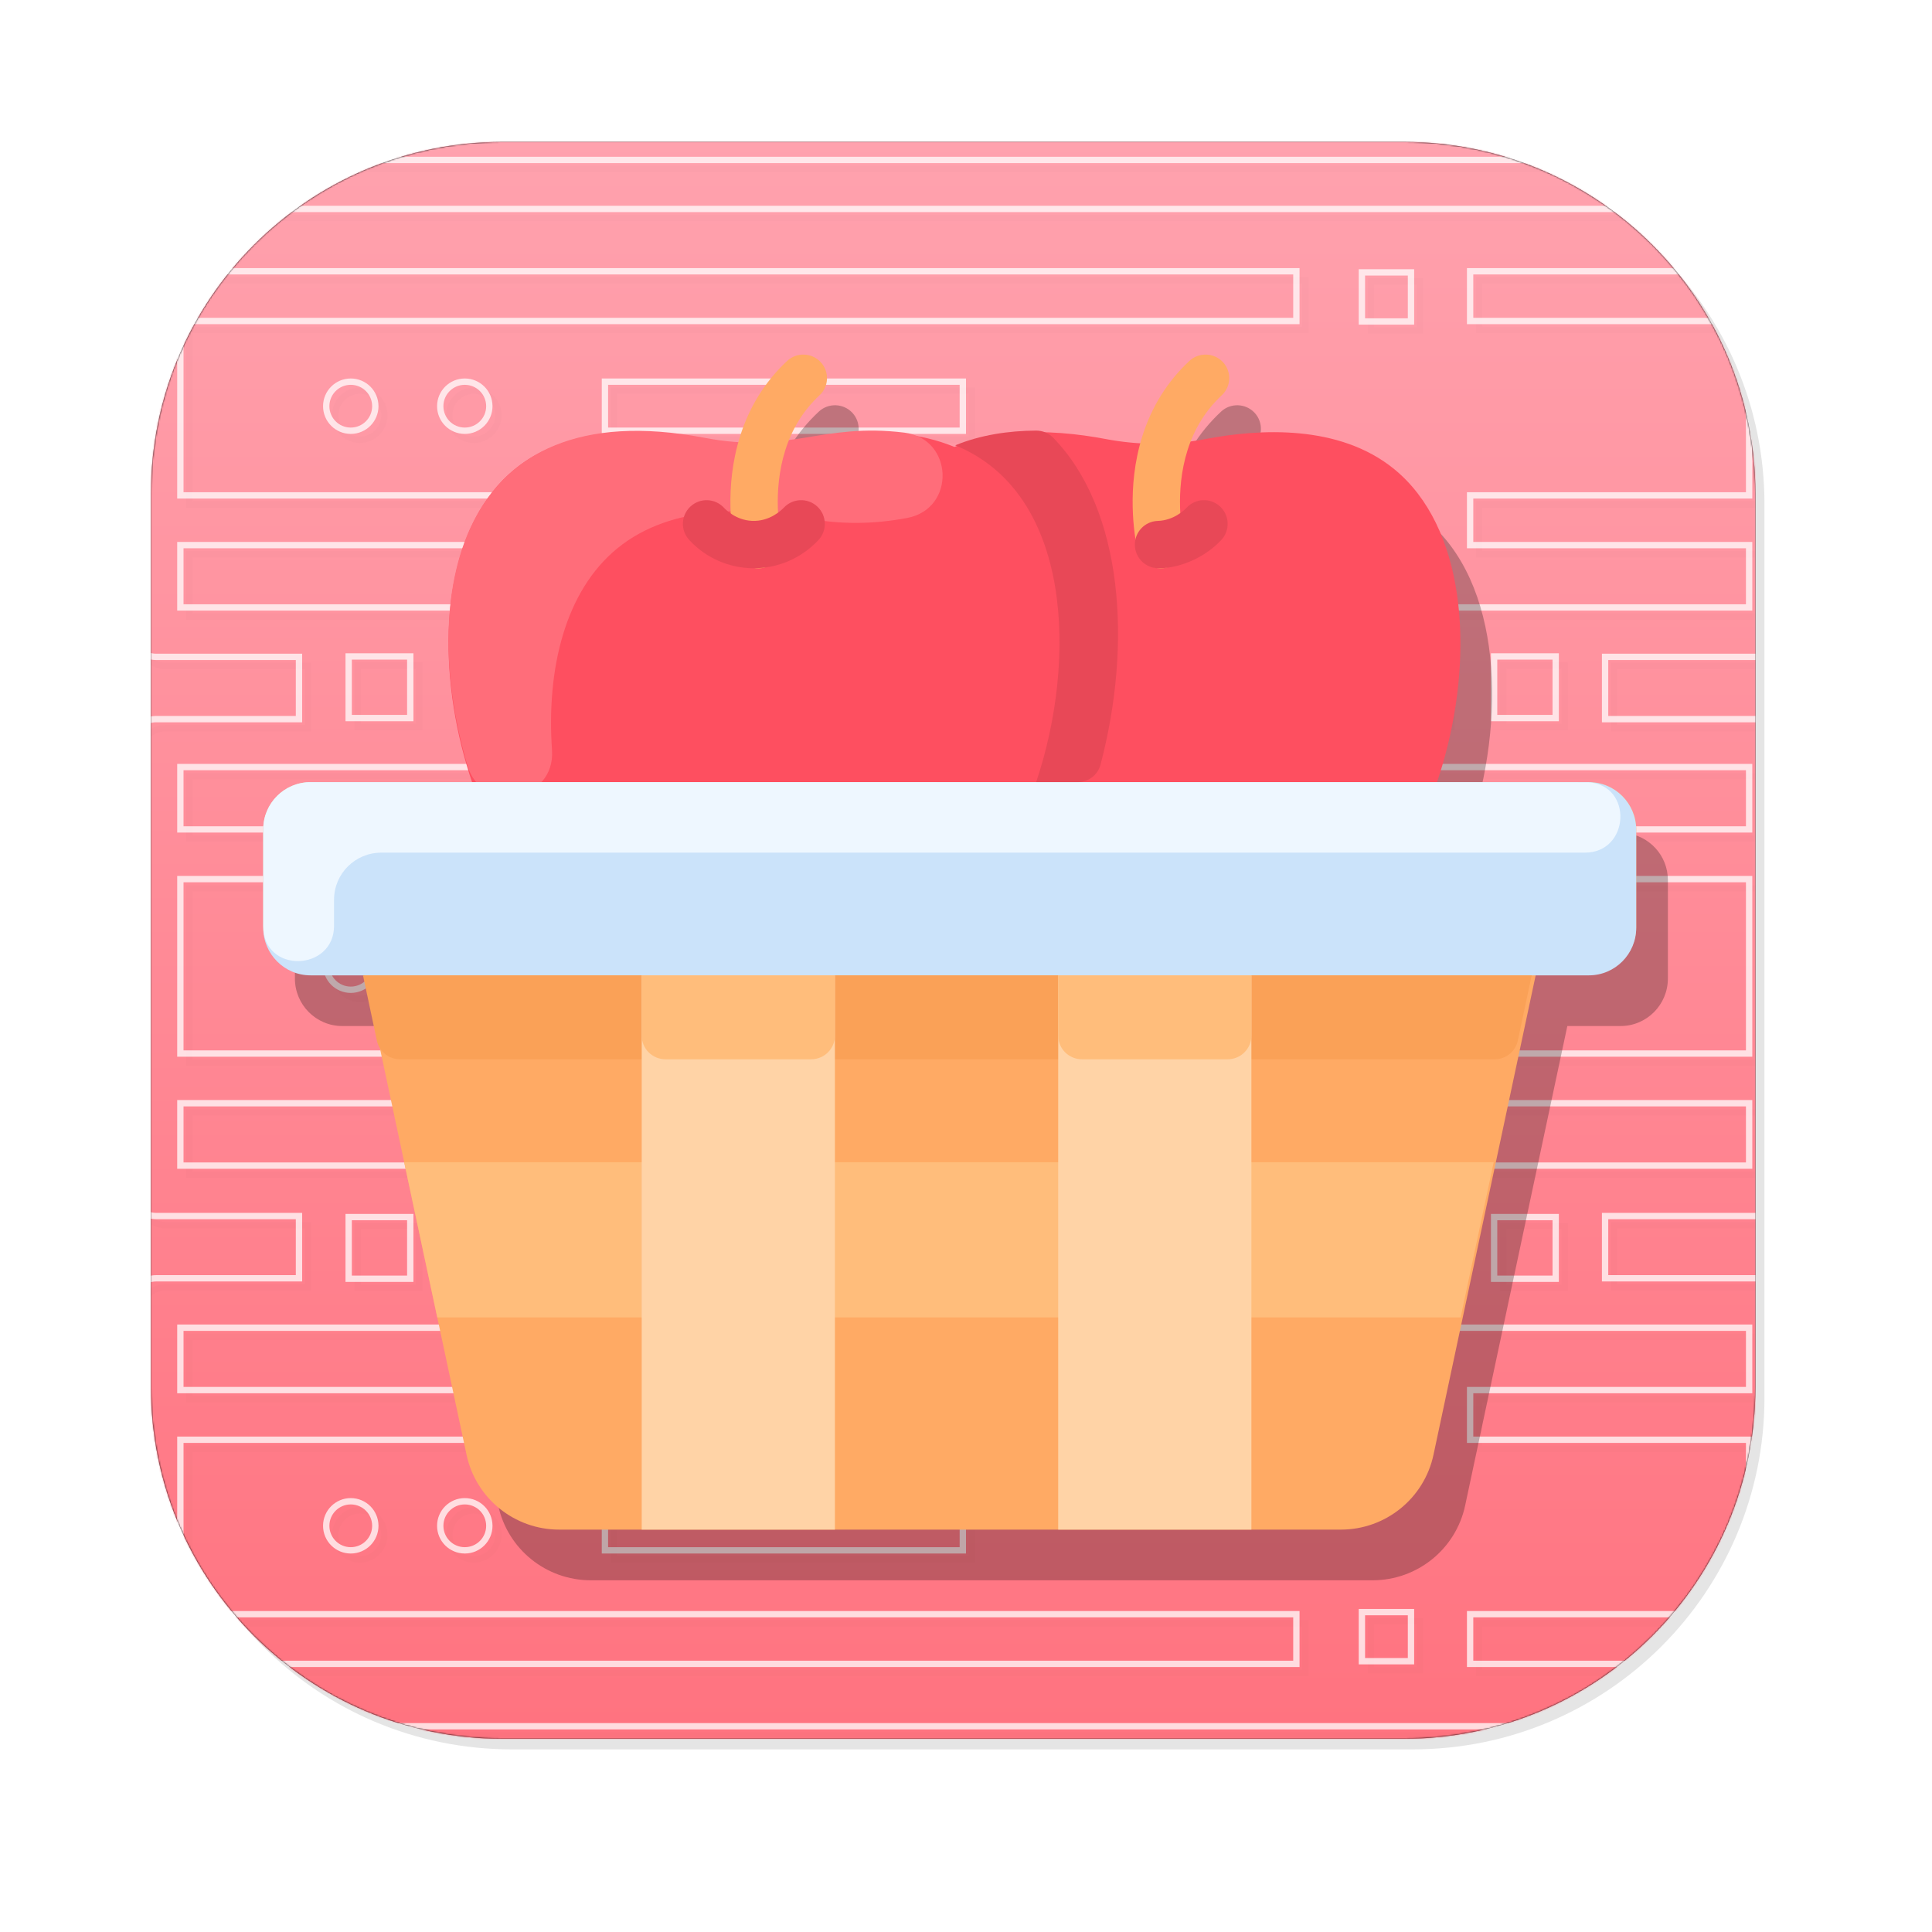 <?xml version="1.0" encoding="UTF-8"?>
<!-- Generated by Pixelmator Pro 3.4.3 -->
<svg width="1280" height="1280" viewBox="0 0 1280 1280" xmlns="http://www.w3.org/2000/svg" xmlns:xlink="http://www.w3.org/1999/xlink">
    <g id="AppIcon">
        <filter id="filter1" x="0" y="0" width="1280" height="1280" filterUnits="userSpaceOnUse" primitiveUnits="userSpaceOnUse" color-interpolation-filters="sRGB">
            <feGaussianBlur stdDeviation="10"/>
        </filter>
        <path id="Icon-Shadow" fill="#000000" fill-rule="evenodd" stroke="none" opacity="0.324" filter="url(#filter1)" d="M 106 926 C 106 1054.682 210.318 1159 339 1159 L 936 1159 C 1064.682 1159 1169 1054.682 1169 926 L 1169 334 C 1169 205.318 1064.682 101 936 101 L 339 101 C 210.318 101 106 205.318 106 334 Z"/>
        <path id="Icon-Clip" fill="#000000" fill-rule="evenodd" stroke="none" d="M 100 919 C 100 1047.682 204.318 1152 333 1152 L 930 1152 C 1058.682 1152 1163 1047.682 1163 919 L 1163 327 C 1163 198.318 1058.682 94 930 94 L 333 94 C 204.318 94 100 198.318 100 327 Z"/>
        <mask id="mask1" maskUnits="userSpaceOnUse" maskContentUnits="userSpaceOnUse" mask-type="alpha">
            <path id="path1" fill="#000000" fill-rule="evenodd" stroke="none" d="M 100 919 C 100 1047.682 204.318 1152 333 1152 L 930 1152 C 1058.682 1152 1163 1047.682 1163 919 L 1163 327 C 1163 198.318 1058.682 94 930 94 L 333 94 C 204.318 94 100 198.318 100 327 Z"/>
        </mask>
        <g id="Group" mask="url(#mask1)">
            <g id="Icon-without-Clip">
                <linearGradient id="linearGradient1" x1="640" y1="0" x2="640" y2="1280" gradientUnits="userSpaceOnUse">
                    <stop offset="1e-05" stop-color="#ffa6b2" stop-opacity="1"/>
                    <stop offset="1" stop-color="#ff6d7a" stop-opacity="1"/>
                </linearGradient>
                <path id="Rectangle" fill="url(#linearGradient1)" fill-rule="evenodd" stroke="none" d="M 0 1280 L 1280 1280 L 1280 0 L 0 0 Z"/>
                <g id="Logo">
                    <g id="Grid-copy" opacity="0.017">
                        <path id="Path" fill="none" stroke="#000000" stroke-width="4.197" stroke-opacity="0.75" d="M 940.82 186.459 L 940.82 218.984 L 908.295 218.984 L 908.295 186.459 L 940.82 186.459 Z"/>
                        <path id="path2" fill="none" stroke="#000000" stroke-width="4.197" stroke-opacity="0.75" d="M 940.82 333.344 L 940.82 365.869 L 908.295 365.869 L 908.295 333.344 L 940.82 333.344 Z"/>
                        <path id="Oval" fill="none" stroke="#000000" stroke-width="4.197" stroke-opacity="0.75" d="M 254.656 275.115 C 254.656 284.096 247.375 291.377 238.393 291.377 C 229.412 291.377 222.131 284.096 222.131 275.115 C 222.131 266.133 229.412 258.852 238.393 258.852 C 247.375 258.852 254.656 266.133 254.656 275.115 Z"/>
                        <path id="path3" fill="none" stroke="#000000" stroke-width="4.197" stroke-opacity="0.75" d="M 330.197 275.115 C 330.197 284.096 322.916 291.377 313.934 291.377 C 304.953 291.377 297.672 284.096 297.672 275.115 C 297.672 266.133 304.953 258.852 313.934 258.852 C 322.916 258.852 330.197 266.133 330.197 275.115 Z"/>
                        <path id="path4" fill="none" stroke="#000000" stroke-width="4.197" stroke-opacity="0.75" d="M 643.902 258.852 L 643.902 291.377 L 406.787 291.377 L 406.787 258.852 L 643.902 258.852 Z"/>
                        <path id="path5" fill="none" stroke="#000000" stroke-width="4.197" stroke-opacity="0.75" d="M 940.82 555.771 L 940.82 588.295 L 908.295 588.295 L 908.295 555.771 L 940.82 555.771 Z"/>
                        <path id="path6" fill="none" stroke="#000000" stroke-width="4.197" stroke-opacity="0.75" d="M 940.82 703.705 L 940.82 736.229 L 908.295 736.229 L 908.295 703.705 L 940.82 703.705 Z"/>
                        <path id="path7" fill="none" stroke="#000000" stroke-width="4.197" stroke-opacity="0.75" d="M 254.656 645.475 C 254.656 654.457 247.375 661.738 238.393 661.738 C 229.412 661.738 222.131 654.457 222.131 645.475 C 222.131 636.494 229.412 629.213 238.393 629.213 C 247.375 629.213 254.656 636.494 254.656 645.475 Z"/>
                        <path id="path8" fill="none" stroke="#000000" stroke-width="4.197" stroke-opacity="0.75" d="M 330.197 645.475 C 330.197 654.457 322.916 661.738 313.934 661.738 C 304.953 661.738 297.672 654.457 297.672 645.475 C 297.672 636.494 304.953 629.213 313.934 629.213 C 322.916 629.213 330.197 636.494 330.197 645.475 Z"/>
                        <path id="path9" fill="none" stroke="#000000" stroke-width="4.197" stroke-opacity="0.75" d="M 643.902 629.213 L 643.902 661.738 L 406.787 661.738 L 406.787 629.213 L 643.902 629.213 Z"/>
                        <path id="Shape" fill="none" stroke="#000000" stroke-width="4.197" stroke-opacity="0.75" d="M 1182.516 111.967 C 1186.866 111.967 1191.037 113.697 1194.113 116.777 C 1197.19 119.858 1198.918 124.036 1198.918 128.392 L 1198.918 424.768 C 1198.918 429.124 1197.19 433.302 1194.113 436.383 C 1191.037 439.463 1186.866 441.193 1182.516 441.193 L 1069.414 441.193 L 1069.414 482.436 L 1182.516 482.436 C 1186.866 482.436 1191.037 484.167 1194.113 487.246 C 1197.19 490.327 1198.918 494.505 1198.918 498.862 L 1198.918 795.237 C 1198.918 799.593 1197.19 803.772 1194.113 806.852 C 1191.037 809.932 1186.866 811.662 1182.516 811.662 L 1069.414 811.662 L 1069.414 852.906 L 1182.516 852.906 C 1186.866 852.906 1191.037 854.636 1194.113 857.715 C 1197.19 860.796 1198.918 864.974 1198.918 869.331 L 1198.918 1165.706 C 1198.918 1170.062 1197.19 1174.241 1194.113 1177.321 C 1191.037 1180.401 1186.866 1182.131 1182.516 1182.131 L 109.484 1182.131 C 105.134 1182.131 100.963 1180.401 97.887 1177.321 C 94.81 1174.241 93.082 1170.062 93.082 1165.706 L 93.082 869.331 C 93.082 864.974 94.81 860.796 97.887 857.715 C 100.963 854.636 105.134 852.906 109.484 852.906 L 204.085 852.906 L 204.085 811.662 L 109.484 811.662 C 105.134 811.662 100.963 809.932 97.887 806.852 C 94.81 803.772 93.082 799.593 93.082 795.237 L 93.082 498.862 C 93.082 494.505 94.81 490.327 97.887 487.246 C 100.963 484.167 105.134 482.436 109.484 482.436 L 204.085 482.436 L 204.085 441.193 L 109.484 441.193 C 105.134 441.193 100.963 439.463 97.887 436.383 C 94.81 433.302 93.082 429.124 93.082 424.768 L 93.082 128.392 C 93.082 124.036 94.81 119.858 97.887 116.777 C 100.963 113.697 105.134 111.967 109.484 111.967 L 1182.516 111.967 Z M 1164.838 885.641 L 125.498 885.641 L 125.498 926.958 L 864.886 926.958 L 864.886 959.882 L 125.498 959.882 L 125.498 1075.441 L 864.886 1075.441 L 864.886 1108.365 L 125.498 1108.365 L 125.498 1149.683 L 1164.838 1149.683 L 1164.838 1108.365 L 979.991 1108.365 L 979.991 1075.441 L 1164.838 1075.441 L 1164.838 959.882 L 979.991 959.882 L 979.991 926.958 L 1164.838 926.958 L 1164.838 885.641 Z M 1036.693 812.351 L 995.884 812.351 L 995.884 853.193 L 1036.693 853.193 L 1036.693 812.351 Z M 961.803 812.351 L 310.226 812.351 L 310.226 853.193 L 961.803 853.193 L 961.803 812.351 Z M 277.81 812.351 L 237.001 812.351 L 237.001 853.193 L 277.81 853.193 L 277.81 812.351 Z M 1164.838 514.195 L 125.498 514.195 L 125.498 555.513 L 864.886 555.513 L 864.886 588.437 L 125.498 588.437 L 125.498 703.996 L 864.886 703.996 L 864.886 736.92 L 125.498 736.92 L 125.498 778.237 L 1164.838 778.237 L 1164.838 736.92 L 979.991 736.92 L 979.991 703.996 L 1164.838 703.996 L 1164.838 588.437 L 979.991 588.437 L 979.991 555.513 L 1164.838 555.513 L 1164.838 514.195 Z M 1036.693 440.906 L 995.884 440.906 L 995.884 481.747 L 1036.693 481.747 L 1036.693 440.906 Z M 961.803 440.906 L 310.226 440.906 L 310.226 481.747 L 961.803 481.747 L 961.803 440.906 Z M 277.81 440.906 L 237.001 440.906 L 237.001 481.747 L 277.81 481.747 L 277.81 440.906 Z M 1164.838 144.415 L 125.498 144.415 L 125.498 185.733 L 864.886 185.733 L 864.886 218.657 L 125.498 218.657 L 125.498 334.216 L 864.886 334.216 L 864.886 367.14 L 125.498 367.14 L 125.498 408.457 L 1164.838 408.457 L 1164.838 367.14 L 979.991 367.14 L 979.991 334.216 L 1164.838 334.216 L 1164.838 218.657 L 979.991 218.657 L 979.991 185.733 L 1164.838 185.733 L 1164.838 144.415 Z"/>
                        <path id="path10" fill="none" stroke="#000000" stroke-width="4.197" stroke-opacity="0.75" d="M 940.82 925.082 L 940.82 957.607 L 908.295 957.607 L 908.295 925.082 L 940.82 925.082 Z"/>
                        <path id="path11" fill="none" stroke="#000000" stroke-width="4.197" stroke-opacity="0.75" d="M 940.82 1074.066 L 940.82 1106.59 L 908.295 1106.59 L 908.295 1074.066 L 940.82 1074.066 Z"/>
                        <path id="path12" fill="none" stroke="#000000" stroke-width="4.197" stroke-opacity="0.75" d="M 254.656 1016.885 C 254.656 1025.867 247.375 1033.148 238.393 1033.148 C 229.412 1033.148 222.131 1025.867 222.131 1016.885 C 222.131 1007.904 229.412 1000.623 238.393 1000.623 C 247.375 1000.623 254.656 1007.904 254.656 1016.885 Z"/>
                        <path id="path13" fill="none" stroke="#000000" stroke-width="4.197" stroke-opacity="0.75" d="M 330.197 1016.885 C 330.197 1025.867 322.916 1033.148 313.934 1033.148 C 304.953 1033.148 297.672 1025.867 297.672 1016.885 C 297.672 1007.904 304.953 1000.623 313.934 1000.623 C 322.916 1000.623 330.197 1007.904 330.197 1016.885 Z"/>
                        <path id="path14" fill="none" stroke="#000000" stroke-width="4.197" stroke-opacity="0.75" d="M 643.902 1000.623 L 643.902 1033.148 L 406.787 1033.148 L 406.787 1000.623 L 643.902 1000.623 Z"/>
                    </g>
                    <g id="Grid">
                        <path id="path15" fill="none" stroke="#ffffff" stroke-width="4.197" stroke-opacity="0.75" d="M 934.82 180.459 L 934.82 212.984 L 902.295 212.984 L 902.295 180.459 L 934.82 180.459 Z"/>
                        <path id="path16" fill="none" stroke="#ffffff" stroke-width="4.197" stroke-opacity="0.75" d="M 934.82 327.344 L 934.82 359.869 L 902.295 359.869 L 902.295 327.344 L 934.82 327.344 Z"/>
                        <path id="path17" fill="none" stroke="#ffffff" stroke-width="4.197" stroke-opacity="0.75" d="M 248.656 269.115 C 248.656 278.096 241.375 285.377 232.393 285.377 C 223.412 285.377 216.131 278.096 216.131 269.115 C 216.131 260.133 223.412 252.852 232.393 252.852 C 241.375 252.852 248.656 260.133 248.656 269.115 Z"/>
                        <path id="path18" fill="none" stroke="#ffffff" stroke-width="4.197" stroke-opacity="0.75" d="M 324.197 269.115 C 324.197 278.096 316.916 285.377 307.934 285.377 C 298.953 285.377 291.672 278.096 291.672 269.115 C 291.672 260.133 298.953 252.852 307.934 252.852 C 316.916 252.852 324.197 260.133 324.197 269.115 Z"/>
                        <path id="path19" fill="none" stroke="#ffffff" stroke-width="4.197" stroke-opacity="0.75" d="M 637.902 252.852 L 637.902 285.377 L 400.787 285.377 L 400.787 252.852 L 637.902 252.852 Z"/>
                        <path id="path20" fill="none" stroke="#ffffff" stroke-width="4.197" stroke-opacity="0.75" d="M 934.82 549.771 L 934.82 582.295 L 902.295 582.295 L 902.295 549.771 L 934.82 549.771 Z"/>
                        <path id="path21" fill="none" stroke="#ffffff" stroke-width="4.197" stroke-opacity="0.75" d="M 934.82 697.705 L 934.82 730.229 L 902.295 730.229 L 902.295 697.705 L 934.82 697.705 Z"/>
                        <path id="path22" fill="none" stroke="#ffffff" stroke-width="4.197" stroke-opacity="0.75" d="M 248.656 639.475 C 248.656 648.457 241.375 655.738 232.393 655.738 C 223.412 655.738 216.131 648.457 216.131 639.475 C 216.131 630.494 223.412 623.213 232.393 623.213 C 241.375 623.213 248.656 630.494 248.656 639.475 Z"/>
                        <path id="path23" fill="none" stroke="#ffffff" stroke-width="4.197" stroke-opacity="0.75" d="M 324.197 639.475 C 324.197 648.457 316.916 655.738 307.934 655.738 C 298.953 655.738 291.672 648.457 291.672 639.475 C 291.672 630.494 298.953 623.213 307.934 623.213 C 316.916 623.213 324.197 630.494 324.197 639.475 Z"/>
                        <path id="path24" fill="none" stroke="#ffffff" stroke-width="4.197" stroke-opacity="0.75" d="M 637.902 623.213 L 637.902 655.738 L 400.787 655.738 L 400.787 623.213 L 637.902 623.213 Z"/>
                        <path id="path25" fill="none" stroke="#ffffff" stroke-width="4.197" stroke-opacity="0.75" d="M 1176.516 105.967 C 1180.866 105.967 1185.037 107.697 1188.113 110.777 C 1191.19 113.858 1192.918 118.036 1192.918 122.392 L 1192.918 418.768 C 1192.918 423.124 1191.19 427.302 1188.113 430.383 C 1185.037 433.463 1180.866 435.193 1176.516 435.193 L 1063.414 435.193 L 1063.414 476.436 L 1176.516 476.436 C 1180.866 476.436 1185.037 478.167 1188.113 481.246 C 1191.19 484.327 1192.918 488.505 1192.918 492.862 L 1192.918 789.237 C 1192.918 793.593 1191.19 797.772 1188.113 800.852 C 1185.037 803.932 1180.866 805.662 1176.516 805.662 L 1063.414 805.662 L 1063.414 846.906 L 1176.516 846.906 C 1180.866 846.906 1185.037 848.636 1188.113 851.715 C 1191.19 854.796 1192.918 858.974 1192.918 863.331 L 1192.918 1159.706 C 1192.918 1164.062 1191.19 1168.241 1188.113 1171.321 C 1185.037 1174.401 1180.866 1176.131 1176.516 1176.131 L 103.484 1176.131 C 99.134 1176.131 94.963 1174.401 91.887 1171.321 C 88.81 1168.241 87.082 1164.062 87.082 1159.706 L 87.082 863.331 C 87.082 858.974 88.81 854.796 91.887 851.715 C 94.963 848.636 99.134 846.906 103.484 846.906 L 198.085 846.906 L 198.085 805.662 L 103.484 805.662 C 99.134 805.662 94.963 803.932 91.887 800.852 C 88.81 797.772 87.082 793.593 87.082 789.237 L 87.082 492.862 C 87.082 488.505 88.81 484.327 91.887 481.246 C 94.963 478.167 99.134 476.436 103.484 476.436 L 198.085 476.436 L 198.085 435.193 L 103.484 435.193 C 99.134 435.193 94.963 433.463 91.887 430.383 C 88.81 427.302 87.082 423.124 87.082 418.768 L 87.082 122.392 C 87.082 118.036 88.81 113.858 91.887 110.777 C 94.963 107.697 99.134 105.967 103.484 105.967 L 1176.516 105.967 Z M 1158.838 879.641 L 119.498 879.641 L 119.498 920.958 L 858.886 920.958 L 858.886 953.882 L 119.498 953.882 L 119.498 1069.441 L 858.886 1069.441 L 858.886 1102.365 L 119.498 1102.365 L 119.498 1143.683 L 1158.838 1143.683 L 1158.838 1102.365 L 973.991 1102.365 L 973.991 1069.441 L 1158.838 1069.441 L 1158.838 953.882 L 973.991 953.882 L 973.991 920.958 L 1158.838 920.958 L 1158.838 879.641 Z M 1030.693 806.351 L 989.884 806.351 L 989.884 847.193 L 1030.693 847.193 L 1030.693 806.351 Z M 955.803 806.351 L 304.226 806.351 L 304.226 847.193 L 955.803 847.193 L 955.803 806.351 Z M 271.81 806.351 L 231.001 806.351 L 231.001 847.193 L 271.81 847.193 L 271.81 806.351 Z M 1158.838 508.195 L 119.498 508.195 L 119.498 549.513 L 858.886 549.513 L 858.886 582.437 L 119.498 582.437 L 119.498 697.996 L 858.886 697.996 L 858.886 730.92 L 119.498 730.92 L 119.498 772.237 L 1158.838 772.237 L 1158.838 730.92 L 973.991 730.92 L 973.991 697.996 L 1158.838 697.996 L 1158.838 582.437 L 973.991 582.437 L 973.991 549.513 L 1158.838 549.513 L 1158.838 508.195 Z M 1030.693 434.906 L 989.884 434.906 L 989.884 475.747 L 1030.693 475.747 L 1030.693 434.906 Z M 955.803 434.906 L 304.226 434.906 L 304.226 475.747 L 955.803 475.747 L 955.803 434.906 Z M 271.81 434.906 L 231.001 434.906 L 231.001 475.747 L 271.81 475.747 L 271.81 434.906 Z M 1158.838 138.415 L 119.498 138.415 L 119.498 179.733 L 858.886 179.733 L 858.886 212.657 L 119.498 212.657 L 119.498 328.216 L 858.886 328.216 L 858.886 361.14 L 119.498 361.14 L 119.498 402.457 L 1158.838 402.457 L 1158.838 361.14 L 973.991 361.14 L 973.991 328.216 L 1158.838 328.216 L 1158.838 212.657 L 973.991 212.657 L 973.991 179.733 L 1158.838 179.733 L 1158.838 138.415 Z"/>
                        <path id="path26" fill="none" stroke="#ffffff" stroke-width="4.197" stroke-opacity="0.75" d="M 934.82 919.082 L 934.82 951.607 L 902.295 951.607 L 902.295 919.082 L 934.82 919.082 Z"/>
                        <path id="path27" fill="none" stroke="#ffffff" stroke-width="4.197" stroke-opacity="0.75" d="M 934.82 1068.066 L 934.82 1100.59 L 902.295 1100.59 L 902.295 1068.066 L 934.82 1068.066 Z"/>
                        <path id="path28" fill="none" stroke="#ffffff" stroke-width="4.197" stroke-opacity="0.75" d="M 248.656 1010.885 C 248.656 1019.867 241.375 1027.148 232.393 1027.148 C 223.412 1027.148 216.131 1019.867 216.131 1010.885 C 216.131 1001.904 223.412 994.623 232.393 994.623 C 241.375 994.623 248.656 1001.904 248.656 1010.885 Z"/>
                        <path id="path29" fill="none" stroke="#ffffff" stroke-width="4.197" stroke-opacity="0.75" d="M 324.197 1010.885 C 324.197 1019.867 316.916 1027.148 307.934 1027.148 C 298.953 1027.148 291.672 1019.867 291.672 1010.885 C 291.672 1001.904 298.953 994.623 307.934 994.623 C 316.916 994.623 324.197 1001.904 324.197 1010.885 Z"/>
                        <path id="path30" fill="none" stroke="#ffffff" stroke-width="4.197" stroke-opacity="0.75" d="M 637.902 994.623 L 637.902 1027.148 L 400.787 1027.148 L 400.787 994.623 L 637.902 994.623 Z"/>
                    </g>
                    <g id="g1">
                        <filter id="filter2" x="0" y="0" width="1280" height="1280" filterUnits="userSpaceOnUse" primitiveUnits="userSpaceOnUse" color-interpolation-filters="sRGB">
                            <feGaussianBlur stdDeviation="10"/>
                        </filter>
                        <path id="Shadow" fill="#000000" stroke="none" opacity="0.5" filter="url(#filter2)" d="M 391.426 1046.982 C 361.824 1046.982 336.24 1026.312 330.084 997.383 C 319.862 949.448 316.355 932.985 310.686 906.393 L 310.678 906.393 L 288.76 803.572 L 288.77 803.572 C 284.712 784.529 278.146 753.703 272.666 727.977 C 271.732 726.472 271.045 724.788 270.66 722.975 C 267.921 710.061 264.887 695.771 261.48 679.77 L 226.75 679.77 C 209.42 679.77 195.383 665.67 195.383 648.262 L 195.383 647.68 L 195.383 647.135 L 195.383 583.277 L 195.383 583.088 L 195.383 582.91 C 195.383 565.711 209.388 551.77 226.664 551.77 C 226.664 551.77 226.75 551.77 226.75 551.77 L 333.74 551.77 C 323.657 521.963 318.055 489.634 318.139 458.9 C 318.139 458.816 318.138 458.732 318.139 458.648 C 318.016 420.007 326.996 383.603 348.684 357.66 C 348.843 357.467 349.005 357.277 349.166 357.086 C 353.049 352.467 357.322 348.221 362.004 344.4 C 362.939 343.637 363.886 342.897 364.842 342.176 C 391.704 321.663 431.504 312.904 487.619 323.613 C 495.817 325.181 503.255 326.091 510.146 326.52 C 510.515 325.21 510.904 323.898 511.32 322.582 C 517.262 303.682 527.48 286.699 542.482 272.711 C 548.798 266.82 558.723 267.135 564.648 273.416 C 570.572 279.699 570.255 289.566 563.939 295.459 C 555.006 303.801 548.268 313.719 543.676 325.121 C 566.898 322.04 587.35 316.206 620.15 320.205 C 623.407 320.602 626.353 321.424 628.988 322.584 C 637.292 324.138 645.489 326.44 653.359 329.689 C 686.454 316.025 725.333 319.066 753.59 324.449 C 761.071 325.878 768.701 326.831 776.424 327.281 C 776.853 325.72 777.315 324.153 777.812 322.582 C 783.754 303.682 793.972 286.699 808.975 272.711 C 815.29 266.82 825.213 267.135 831.139 273.416 C 837.064 279.697 836.745 289.566 830.43 295.459 C 821.256 304.025 814.4 314.253 809.803 326.043 C 813.074 325.606 816.346 325.078 819.617 324.449 C 855.367 317.633 908.178 314.571 944.711 344.4 C 995.039 385.462 998.487 476.607 973.045 551.77 L 1073.656 551.77 C 1074.74 551.77 1075.81 551.824 1076.865 551.932 C 1092.687 553.535 1105.021 566.866 1105.021 583.088 L 1105.021 583.277 L 1105.021 647.68 L 1105.021 648.262 C 1105.021 665.67 1090.986 679.77 1073.656 679.77 L 1038.4 679.77 C 976.931 968.104 1025.488 740.455 970.713 997.383 C 964.538 1026.312 938.974 1046.982 909.352 1046.982 L 850.072 1046.982 L 722.072 1046.982 L 574.137 1046.982 L 446.137 1046.982 L 391.426 1046.982 Z"/>
                        <g id="Apples">
                            <path id="path31" fill="#fe4f60" stroke="none" d="M 532.141 290.875 C 567.892 284.059 620.701 280.998 657.235 310.827 C 750.436 386.869 682.869 634.655 568.781 634.655 C 555.064 634.655 537.331 631.539 515.456 621.219 C 505.097 616.332 493.156 616.332 482.798 621.219 C 459.002 632.446 432.545 638.697 407.387 631.717 C 308.752 604.207 253.099 382.561 341.021 310.827 C 377.554 280.998 430.344 284.061 466.114 290.875 C 487.354 294.931 509.797 295.171 532.141 290.875 Z"/>
                            <path id="path32" fill="#fe4f60" stroke="none" d="M 798.633 290.875 C 834.383 284.059 887.193 280.998 923.727 310.827 C 1016.927 386.869 949.361 634.655 835.272 634.655 C 821.556 634.655 803.822 631.539 781.948 621.219 C 771.589 616.332 759.648 616.332 749.289 621.219 C 725.494 632.446 699.037 638.697 673.879 631.717 C 575.244 604.207 519.591 382.561 607.513 310.827 C 644.046 280.998 696.836 284.061 732.606 290.875 C 753.844 294.931 776.287 295.171 798.633 290.875 Z"/>
                            <path id="path33" fill="#ff6d7a" stroke="none" d="M 599.166 286.632 C 631.823 290.612 633.385 337.077 601.054 343.158 C 578.801 347.345 557.064 347.66 534.235 343.293 C 498.426 336.458 445.572 333.387 408.997 363.3 C 374.366 391.596 361.986 443.158 365.718 496.978 C 368.073 530.928 319.411 539.952 309.742 507.316 C 277.293 397.805 300.173 258.272 466.635 290.039 C 523.793 300.973 544.033 279.91 599.166 286.632 Z"/>
                            <path id="path34" fill="#ffaa64" stroke="none" d="M 1084.039 549.514 L 1084.039 614.107 C 1084.039 631.41 1070.002 645.424 1052.672 645.424 L 1017.58 645.424 C 955.709 935.643 1004.582 706.514 949.73 963.809 C 943.554 992.739 917.99 1013.409 888.368 1013.409 L 370.442 1013.409 C 340.84 1013.409 315.256 992.739 309.1 963.809 C 272.754 793.362 276.283 809.902 241.25 645.424 L 205.766 645.424 C 188.436 645.424 174.399 631.41 174.399 614.107 L 174.399 549.514 C 174.399 532.211 188.436 518.196 205.766 518.196 L 1052.672 518.196 C 1070.002 518.196 1084.039 532.211 1084.039 549.514 Z"/>
                            <path id="path35" fill="#cbe3fa" stroke="none" d="M 1084.039 549.703 L 1084.039 614.688 C 1084.039 632.096 1070.002 646.196 1052.672 646.196 L 205.766 646.196 C 188.436 646.196 174.399 632.096 174.399 614.688 L 174.399 549.703 C 174.399 532.295 188.436 518.196 205.766 518.196 L 1052.672 518.196 C 1070.002 518.196 1084.039 532.295 1084.039 549.703 Z"/>
                            <path id="path36" fill="#ffaa64" stroke="none" d="M 502.398 376.556 C 495.163 376.556 488.659 371.549 487.081 364.231 C 485.127 355.173 479.586 322.978 490.337 289.007 C 496.278 270.107 506.496 253.125 521.499 239.136 C 527.815 233.246 537.739 233.562 543.665 239.842 C 549.588 246.125 549.271 255.992 542.955 261.885 C 532.29 271.844 524.755 284.048 520.262 298.343 C 511.593 325.74 516.646 352.584 517.746 357.685 C 519.833 367.363 512.426 376.556 502.398 376.556 L 502.398 376.556 Z"/>
                            <path id="path37" fill="#ffaa64" stroke="none" d="M 768.889 376.556 C 761.654 376.556 755.151 371.549 753.573 364.231 C 751.619 355.173 746.077 322.978 756.829 289.007 C 762.77 270.107 772.988 253.125 787.991 239.136 C 794.306 233.246 804.23 233.562 810.156 239.842 C 816.081 246.123 815.762 255.992 809.446 261.885 C 798.781 271.844 791.246 284.048 786.754 298.343 C 778.084 325.74 783.137 352.584 784.237 357.685 C 786.325 367.363 778.917 376.556 768.889 376.556 L 768.889 376.556 Z"/>
                            <g id="g2">
                                <path id="path38" fill="#e84857" stroke="none" d="M 456.584 357.7 C 450.711 351.328 451.117 341.4 457.495 335.529 C 463.87 329.661 473.804 330.065 479.677 336.439 C 480.931 337.799 487.719 344.61 498.2 345.085 C 509.947 345.648 517.857 337.893 519.317 336.337 C 525.247 330.014 535.183 329.698 541.507 335.621 C 547.834 341.549 548.154 351.479 542.224 357.802 C 518.483 383.105 479.273 382.319 456.584 357.7 Z"/>
                                <path id="path39" fill="#e84857" stroke="none" d="M 767.557 376.49 C 759.117 376.49 752.145 369.788 751.876 361.295 C 751.601 352.634 758.405 345.391 767.073 345.116 C 777.785 344.777 784.867 337.763 786.178 336.359 C 792.099 330.026 802.032 329.688 808.367 335.602 C 814.703 341.517 815.043 351.445 809.124 357.781 C 798.879 368.737 782.622 376.49 767.557 376.49 L 767.557 376.49 Z"/>
                                <path id="path40" fill="#e84857" stroke="none" d="M 713.965 518.196 L 686.482 518.196 C 713.547 437.632 710.592 326.739 632.871 295.036 C 649.672 288.14 668.129 285.394 686.427 285.278 C 690.658 285.251 694.752 286.914 697.705 289.942 C 744.252 337.691 750.157 426.772 729.132 506.589 C 727.327 513.449 721.063 518.196 713.965 518.196 Z"/>
                            </g>
                            <path id="path41" fill="#eef7ff" stroke="none" d="M 1052.326 518.264 C 1082.076 520.202 1079.845 564.905 1050.031 564.905 L 252.6 564.905 C 235.324 564.905 221.32 578.846 221.32 596.045 L 221.32 613.341 C 221.32 643.656 174.399 645.37 174.399 613.561 L 174.399 549.335 C 174.399 532.137 188.403 518.196 205.68 518.196 C 205.68 518.196 1051.64 518.219 1052.326 518.264 Z"/>
                            <path id="path42" fill="#ffbd7b" stroke="none" d="M 989.612 769.999 L 967.714 872.819 L 289.694 872.819 L 267.776 769.999 Z"/>
                            <path id="path43" fill="#faa157" stroke="none" d="M 240.498 646.196 C 243.904 662.197 246.936 676.488 249.676 689.401 C 251.211 696.633 257.591 701.802 264.976 701.802 L 990.297 701.802 C 997.68 701.802 1004.058 696.637 1005.597 689.409 C 1008.352 676.458 1011.412 662.107 1014.793 646.196 L 240.498 646.196 Z"/>
                            <path id="path44" fill="#ffd3a6" stroke="none" d="M 829.088 1013.409 L 701.088 1013.409 L 701.088 646.196 L 829.088 646.196 Z"/>
                            <path id="path45" fill="#ffd3a6" stroke="none" d="M 553.153 1013.409 L 425.153 1013.409 L 425.153 646.196 L 553.153 646.196 Z"/>
                            <path id="path46" fill="#ffbd7b" stroke="none" d="M 829.088 646.196 L 829.088 686.149 C 829.088 694.794 822.034 701.802 813.334 701.802 L 716.842 701.802 C 708.142 701.802 701.088 694.794 701.088 686.149 L 701.088 646.196 L 829.088 646.196 Z"/>
                            <path id="path47" fill="#ffbd7b" stroke="none" d="M 553.153 646.196 L 553.153 686.149 C 553.153 694.794 546.1 701.802 537.4 701.802 L 440.907 701.802 C 432.207 701.802 425.153 694.794 425.153 686.149 L 425.153 646.196 L 553.153 646.196 Z"/>
                        </g>
                    </g>
                </g>
            </g>
        </g>
    </g>
</svg>
